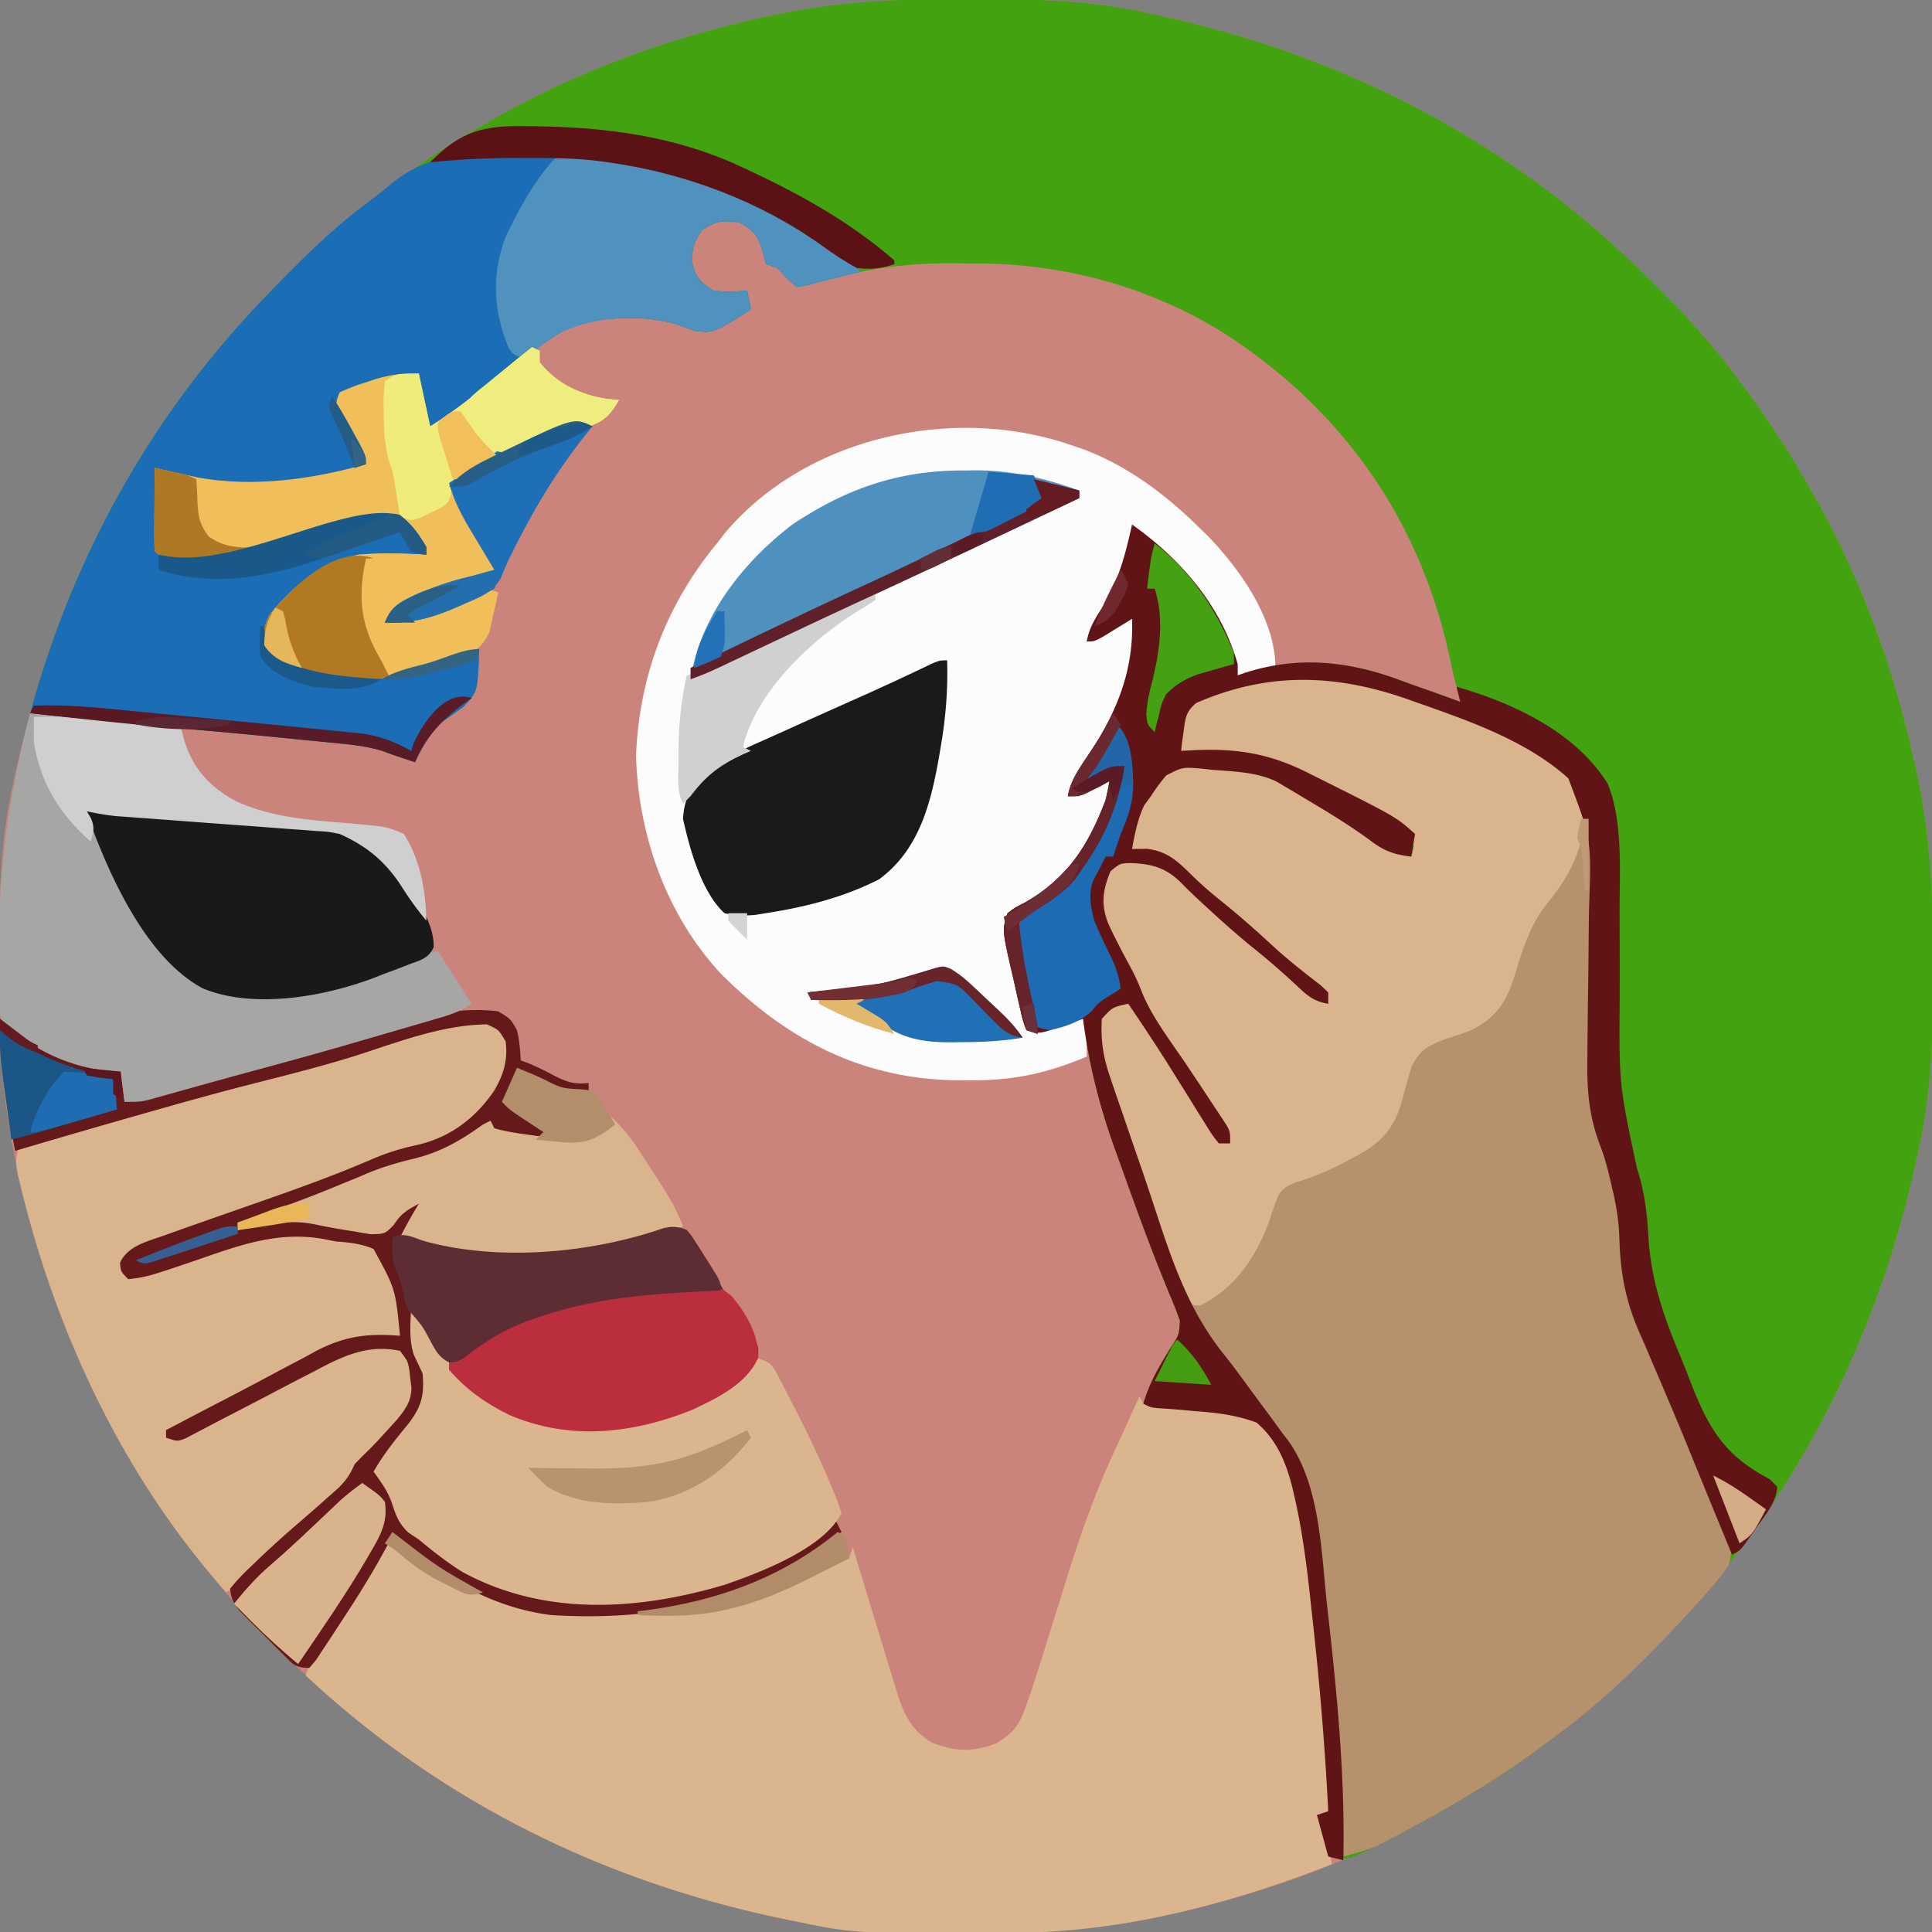 <svg width="512" height="512"><rect width="100%" height="100%" fill="#808080" stroke="none"/><path fill="#cb847c" d="m255.625-.312 3.085.006c14.609.05 28.94.3 43.29 3.306l2.954.602C353.336 13.722 397.324 35.64 433 70l1.998 1.916C444.486 81.06 453.226 90.357 461 101l2.574 3.453c6.038 8.19 11.42 16.692 16.426 25.547l1.219 2.143c13.025 23.135 21.774 48.307 27.094 74.295l.446 2.178c2.974 15.646 3.614 31.12 3.553 47.009l-.006 3.085c-.05 14.609-.3 28.94-3.306 43.29l-.602 2.954C498.278 353.336 476.36 397.324 442 433l-1.916 1.998C430.94 444.486 421.643 453.226 411 461l-3.453 2.574c-8.19 6.038-16.692 11.42-25.547 16.426l-2.143 1.219c-23.135 13.025-48.307 21.774-74.295 27.094l-2.178.446c-15.646 2.974-31.12 3.614-47.009 3.553l-3.085-.006c-14.609-.05-28.94-.3-43.29-3.306l-2.954-.602C158.664 498.278 114.676 476.36 79 442l-1.998-1.916C67.514 430.94 58.774 421.643 51 411l-2.574-3.453C42.388 399.357 37.006 390.855 32 382l-1.219-2.143C17.756 356.722 9.007 331.55 3.688 305.562l-.447-2.178c-2.974-15.646-3.614-31.12-3.553-47.009l.006-3.085c.05-14.609.3-28.94 3.306-43.29l.602-2.954C13.722 158.664 35.64 114.676 70 79l1.916-1.998C81.06 67.514 90.357 58.774 101 51l3.453-2.574C112.643 42.388 121.145 37.006 130 32l2.143-1.219c23.135-13.025 48.307-21.774 74.295-27.093l2.178-.447c15.646-2.974 31.12-3.614 47.009-3.553"/><path fill="#42a20f" d="m255.625-.312 3.085.006c14.609.05 28.94.3 43.29 3.306l2.954.602C353.336 13.722 397.324 35.64 433 70l1.998 1.916C444.486 81.06 453.226 90.357 461 101l2.574 3.453c6.038 8.19 11.42 16.692 16.426 25.547l1.219 2.143c13.025 23.135 21.774 48.307 27.094 74.295l.446 2.178c2.974 15.646 3.614 31.12 3.553 47.009l-.006 3.085c-.05 14.609-.3 28.94-3.306 43.29l-.602 2.954C498.278 353.336 476.36 397.324 442 433l-1.916 1.998C430.94 444.486 421.643 453.226 411 461l-3.453 2.574C393.587 473.865 378.517 482.292 363 490l-1.977.99c-3.755 1.763-4.822 2.06-9.023 1.01l-3-11 3-1c-.847-16.7-2.216-33.313-4.056-49.93q-.315-2.846-.619-5.69c-1.006-9.354-2.17-18.599-4.286-27.775l-.464-2.035c-1.68-6.813-4.138-12.924-9.575-17.57-5.293-1.973-10.396-2.597-16-3l-3.633-.34c-2.034-.179-4.07-.332-6.11-.45C305 373 305 373 303 372c1.618-5.599 4.275-10.076 7.342-14.965 2.126-3.28 2.126-3.28 2.342-7.028-.86-2.525-1.877-4.977-2.906-7.437-4.393-10.554-8.31-21.289-12.147-32.055a883 883 0 0 0-1.877-5.2c-4.25-11.682-7.15-22.981-8.754-35.315l-2.702.959c-8.923 3.166-8.923 3.166-12.298 2.041-.907-2.42-.907-2.42-1.64-5.61l-.805-3.476-.805-3.664-.852-3.617c-2.297-10.169-2.297-10.169-.898-14.633 1.969-1.484 1.969-1.484 4.5-2.75C282.97 232.754 288.44 224 293 212c.385-1.655.743-3.32 1-5l-1.645.875-2.168 1.125-2.144 1.125C286 211 286 211 283 211c.61-4.141 2.957-7.18 5.25-10.562 7.587-11.536 12.268-22.445 11.75-36.438l-2.117 1.313-2.758 1.687-2.742 1.688C290 170 290 170 288 170c.647-3.683 2.298-6.194 4.313-9.312 4.155-6.918 5.972-13.89 7.687-21.688 12.867 9.124 23.64 21.482 28 37v3l1.773-.656c14.082-4.567 27.639-3.183 41.284 1.928a287 287 0 0 0 6.052 2.173A698 698 0 0 1 387 186l-.89-3.5a252 252 0 0 1-1.97-8.437c-7.823-36.133-28.017-64.99-58.882-85.204-19.993-12.74-43.142-19.047-66.723-19.044a758 758 0 0 1-6.398-.04c-10.5-.043-20.401 1.093-30.574 3.787q-2.78.731-5.563 1.438l-2.684.738L211 76c-2.625-2.375-2.625-2.375-5-5l-3-1-.875-3.312C200.82 62.41 199.876 61.153 196 59c-4.397-.707-6.237-.52-9.937 2-2.293 3.335-2.828 5.1-2.536 9.063.879 3.6 2.422 4.945 5.473 6.937 3.05.393 5.945.3 9 0l1 5c-9.825 6.224-9.825 6.224-14.613 5.73a268 268 0 0 1-5.207-1.835c-9.193-2.587-20.861-2.158-29.618 1.66-8.43 4.754-15.749 11.303-23.022 17.639C117.52 113 117.52 113 114 113a647 647 0 0 1-1.5-4.75l-.844-2.672C111 103 111 103 111 99q-3.846.93-7.687 1.875l-2.186.527c-3.847.949-7.484 2.003-11.127 3.598.593 4.124 1.988 7.092 4.063 10.688C97 120.795 97 120.795 97 123q-3.093.973-6.187 1.938l-3.481 1.09C72.386 130.39 55.497 129.271 41 124l1 22c20.738 5.925 38.997.251 57.992-8.2 1.985-.79 3.926-1.333 6.008-1.8a791 791 0 0 1 3.5 4.375l1.969 2.46C113 145 113 145 113 147l-3.516.043c-14.147.352-23.897 2.852-34.523 12.773-2.907 3.237-3.879 5.278-4.273 9.621 1.586 4.307 2.526 4.564 6.562 6.438 14.676 5.99 28.198 2.416 42.75-1.875q2.034-.585 4.07-1.164L127 172c-.378 11.27-.378 11.27-4.184 15.328a181 181 0 0 1-5.328 3.75c-3.787 2.925-5.59 6.607-7.488 10.922-6-2-6-2-8.692-3.008-3.852-1.155-7.632-1.615-11.617-1.992l-2.408-.244c-2.573-.259-5.147-.508-7.72-.756l-5.351-.533a1834 1834 0 0 0-29.993-2.744C32.124 191.707 20.063 190.333 8 189c11.304-41.54 32.107-78.963 62-110l1.916-1.998C81.06 67.514 90.357 58.774 101 51l3.453-2.574C112.643 42.388 121.145 37.006 130 32l2.143-1.219c23.135-13.025 48.307-21.774 74.295-27.093l2.178-.447c15.646-2.974 31.12-3.614 47.009-3.553"/><path fill="#b5916c" d="M408.438 199.688c5.864 4.058 10.864 7.568 12.266 15.016 1.25 9.697 1.363 19.255 1.183 29.019q-.05 4.254-.092 8.51c-.048 4.407-.104 8.815-.193 13.222-.328 16.84.007 31.686 6.398 47.545 1.519 5.594 2.01 10.923 2.1 16.709.245 9.303 2.362 16.672 6.161 25.108a363 363 0 0 1 2.794 6.402q1.946 4.548 3.92 9.082c3.111 7.186 6.083 14.428 9.018 21.687a937 937 0 0 0 2.826 6.853q.856 2.104 1.708 4.21c.4.948.4.948.81 1.914 1.488 3.738 1.995 6.2.663 10.035a67 67 0 0 1-4.75 6l-1.561 1.784C439.291 436.704 426.153 450.093 411 461a2262 2262 0 0 0-3.437 2.559c-11.27 8.32-23.219 15.283-35.563 21.878l-2.391 1.29-2.296 1.207-2.012 1.064c-3.022 1.316-6.122 2.145-9.301 3.002l-.196-3.448c-1.252-21.675-2.775-43.29-5.241-64.865l-.295-2.667c-2.174-19.497-5.653-34.223-17.893-50.02q-1.945-2.52-3.877-5.046a501 501 0 0 0-2.989-3.86c-10.605-13.72-16.169-28.111-21.572-44.469q-1.23-3.608-2.466-7.215c-2.993-8.771-5.912-17.563-8.691-26.405l-.994-3.158c-1.103-3.994-1.447-6.736-.786-10.847 2.25-3.062 2.25-3.062 5-5 1.96.085 1.96.085 4 1 1.704 2.034 1.704 2.034 3.39 4.707l1.891 2.952 1.969 3.154 4.02 6.312 1.943 3.074c2.761 4.328 5.656 8.56 8.564 12.79C323 301 323 301 323 303h3c-2.553-5.31-5.298-10.208-8.625-15.062l-1.297-1.924c-1.814-2.69-3.638-5.37-5.467-8.049a2057 2057 0 0 1-4.048-5.965l-1.251-1.813c-2.64-3.905-4.516-7.808-6.312-12.187a235 235 0 0 0-1.824-3.648c-7.014-13.898-7.014-13.898-5.176-20.352 1.267-3.21 2.028-3.785 5-6 4.082-.988 7.1-.507 11 1 4.265 2.954 7.81 6.776 11.433 10.46 2.245 2.206 4.665 4.149 7.13 6.102 5.118 4.107 9.917 8.48 14.71 12.958 4.861 4.56 4.861 4.56 10.727 7.48-1.244-3.733-2.727-4.599-5.812-7A204 204 0 0 1 334 248.5c-4.671-4.347-9.487-8.444-14.477-12.426-2.327-1.913-4.475-3.928-6.648-6.012-3.898-3.493-7.746-4.48-12.875-5.062.132-8.16 2.848-12.768 8-19l1.333-1.626c2.188-1.804 3.324-1.679 6.124-1.519l2.623.14 2.733.192 2.697.135c9.24.555 15.694 3.711 23.615 8.303l2.822 1.62c6.11 3.539 12.015 7.243 17.776 11.33 2.153 1.347 3.793 1.995 6.277 2.425.84-2.74.84-2.74 0-6-1.918-1.542-1.918-1.542-4.387-2.86l-2.757-1.57L364 215l-2.614-1.449a560 560 0 0 0-7.824-4.176l-2.619-1.406c-9.545-5.025-18.26-8.53-29.13-8.719l-2.596-.09c-2.072-.07-4.144-.117-6.217-.16-.156-9.548-.156-9.548 3-13 2.744-1.345 5.082-2.175 8-3l3.555-1.07c27.457-7.892 57.107 3.25 80.883 17.757"/><path fill="#dab58e" d="m302 370 1 2c2.736.36 2.736.36 6.063.438 1.954.133 3.908.267 5.86.411q2.08.15 4.161.275c6.333.442 11.823 1.06 16.787 5.368 10.695 14.084 11.038 32.946 12.757 49.888.388 3.778.804 7.552 1.224 11.327 1.463 13.474 2.644 26.736 2.148 40.293l-2 1 3 13c-26.845 10.477-55.138 18.06-84.133 18.203l-2.868.022c-39.516.227-39.516.227-55.999-3.225l-2.954-.602C159.534 498.459 116.53 477.156 81 444c1.66-5.028 4.594-9.051 7.563-13.375C94.01 422.584 99.102 414.386 104 406l1.398 1.066A833 833 0 0 0 112 412l2.371 1.781c14.938 10.899 30.208 13.758 48.338 13.665 2.524-.008 5.045.02 7.568.052 14.621.065 28.216-2.142 41.473-8.623l4.422-2.07 2.006-.966C220 415 220 415 222.953 413.945L225 413l1-3 .505 1.675a4165 4165 0 0 0 5.257 17.276 1777 1777 0 0 1 1.955 6.446c.933 3.093 1.88 6.182 2.83 9.271l.865 2.905c1.919 6.171 3.725 10.685 9.463 14.177 6.19 2.476 10.95 2.683 17.125.25 4.642-2.767 6.196-4.945 7.96-10.021l1.036-2.974a625 625 0 0 0 4.395-13.728l1.902-6.072q1.466-4.683 2.915-9.37c3.928-12.712 8.223-24.965 13.924-36.997 1.325-2.805 2.594-5.635 3.868-8.463q.999-2.188 2-4.375"/><path fill="#fdfcfc" d="m284 118 3.215 1.098c11.89 4.514 21.78 12.045 30.785 20.902l2.34 2.3c8.593 8.976 17.66 21.928 17.66 34.7l-10 2-.848-2.457C321.737 161.585 313.334 150.016 301 140l-.848 3.113c-2.293 8.05-4.822 14.827-9.699 21.75-1.613 2.164-1.613 2.164-2.453 5.137l2.59-1.531 3.348-1.969 3.34-1.969C300 163 300 163 301 163c.832 16.369-5.542 30.989-15.871 43.484-1.344 1.64-1.344 1.64-2.129 4.516l12-5c-2.123 12.736-8.802 23.995-19 32-2.912 1.894-5.843 3.551-9 5 .687 6.637 2.042 13.008 3.563 19.5l.708 3.07A2679 2679 0 0 0 273 273l2.266-.621 2.984-.817 2.953-.808A372 372 0 0 1 288 269v11c-10.65 4.5-19.6 6.374-31.187 6.313l-3.36-.018c-24.998-.37-44.805-10.68-62.348-28.186-14.476-15.554-21.96-36.712-22.542-57.796.81-21.06 8.002-40.056 21.437-56.313l1.902-2.488C213.568 115.57 252.854 107.192 284 118"/><path fill="#dab48d" d="M408.438 199.688A120 120 0 0 1 413 203c.643.49 1.286.98 1.95 1.484 2.88 2.498 4.04 4.483 5.113 8.141.505 9.77-3.358 18.733-9.502 26.1-5.05 6.16-7.055 12.774-9.307 20.318-2.24 6.815-4.842 10.573-11.254 13.957a120 120 0 0 1-7.187 2.438c-4.458 1.794-6.34 2.67-8.614 6.96-.877 2.604-1.564 5.25-2.246 7.91-1.838 7.12-4.487 11.34-10.836 15.13-5.646 3.143-11.224 6.017-17.441 7.816-2.331.85-3.404 1.348-4.814 3.41-.905 2.106-1.619 4.21-2.3 6.399C333.09 332.73 327.53 341.346 318 346c-2.035-.114-2.035-.114-4-1-1.175-2.083-1.175-2.083-2.135-4.864l-1.112-3.149-1.16-3.44-1.231-3.534q-1.621-4.673-3.211-9.356c-1.068-3.127-2.156-6.247-3.24-9.368C289.925 276.68 289.925 276.68 291 270c2.25-3.062 2.25-3.062 5-5 1.96.085 1.96.085 4 1 1.704 2.034 1.704 2.034 3.39 4.707l1.891 2.952 1.969 3.154 4.02 6.312 1.943 3.074c2.761 4.328 5.656 8.56 8.564 12.79C323 301 323 301 323 303h3c-2.553-5.31-5.298-10.208-8.625-15.062l-1.297-1.924c-1.814-2.69-3.638-5.37-5.467-8.049a2057 2057 0 0 1-4.048-5.965l-1.251-1.813c-2.64-3.905-4.516-7.808-6.312-12.187a235 235 0 0 0-1.824-3.648c-7.014-13.898-7.014-13.898-5.176-20.352 1.267-3.21 2.028-3.785 5-6 4.082-.988 7.1-.507 11 1 4.265 2.954 7.81 6.776 11.433 10.46 2.245 2.206 4.665 4.149 7.13 6.102 5.118 4.107 9.917 8.48 14.71 12.958 4.861 4.56 4.861 4.56 10.727 7.48-1.244-3.733-2.727-4.599-5.812-7A204 204 0 0 1 334 248.5c-4.671-4.347-9.487-8.444-14.477-12.426-2.327-1.913-4.475-3.928-6.648-6.012-3.898-3.493-7.746-4.48-12.875-5.062.132-8.16 2.848-12.768 8-19l1.333-1.626c2.188-1.804 3.324-1.679 6.124-1.519l2.623.14 2.733.192 2.697.135c9.24.555 15.694 3.711 23.615 8.303l2.822 1.62c6.11 3.539 12.015 7.243 17.776 11.33 2.153 1.347 3.793 1.995 6.277 2.425.84-2.74.84-2.74 0-6-1.918-1.542-1.918-1.542-4.387-2.86l-2.757-1.57L364 215l-2.614-1.449a560 560 0 0 0-7.824-4.176l-2.619-1.406c-9.545-5.025-18.26-8.53-29.13-8.719l-2.596-.09c-2.072-.07-4.144-.117-6.217-.16-.156-9.548-.156-9.548 3-13 2.744-1.345 5.082-2.175 8-3l3.555-1.07c27.457-7.892 57.107 3.25 80.883 17.757"/><path fill="#1b6db6" d="M128.86 40.892C162.85 39.822 196.433 47.105 224 68c1.36 1.306 2.704 2.63 4 4q-2.843.72-5.687 1.438l-3.2.808L216 75l-2.73.746L211 76c-2.625-2.375-2.625-2.375-5-5l-3-1-.875-3.312C200.82 62.41 199.876 61.153 196 59c-4.397-.707-6.237-.52-9.937 2-2.293 3.335-2.828 5.1-2.536 9.063.879 3.6 2.422 4.945 5.473 6.937 3.05.393 5.945.3 9 0l1 5c-9.825 6.224-9.825 6.224-14.613 5.73a268 268 0 0 1-5.207-1.835c-9.193-2.587-20.861-2.158-29.617 1.66-8.43 4.754-15.75 11.303-23.023 17.639C117.52 113 117.52 113 114 113a647 647 0 0 1-1.5-4.75l-.844-2.672C111 103 111 103 111 99q-3.846.93-7.687 1.875l-2.186.527c-3.847.949-7.484 2.003-11.127 3.598.593 4.124 1.988 7.092 4.063 10.688C97 120.795 97 120.795 97 123q-3.093.973-6.187 1.938l-3.481 1.09C72.386 130.39 55.497 129.271 41 124l1 22c20.738 5.925 38.997.251 57.992-8.2 1.985-.79 3.926-1.333 6.008-1.8a791 791 0 0 1 3.5 4.375l1.969 2.46C113 145 113 145 113 147l-3.516.043c-14.147.352-23.897 2.852-34.523 12.773-2.907 3.237-3.879 5.278-4.273 9.622 1.586 4.306 2.526 4.563 6.562 6.437 14.676 5.99 28.198 2.416 42.75-1.875q2.034-.585 4.07-1.164L127 172c-.378 11.27-.378 11.27-4.184 15.328a181 181 0 0 1-5.328 3.75c-3.787 2.925-5.59 6.607-7.488 10.922-6-2-6-2-8.692-3.008-3.852-1.155-7.632-1.615-11.617-1.992l-2.408-.244c-2.573-.259-5.147-.508-7.72-.756l-5.351-.533a1834 1834 0 0 0-29.993-2.744C32.124 191.707 20.063 190.333 8 189c11.304-41.54 32.107-78.963 62-110l1.916-1.998c8.174-8.481 16.412-16.604 25.889-23.627a126 126 0 0 0 6.015-4.75c7.965-6.502 15.08-7.357 25.04-7.733"/><path fill="#dab48d" d="M131 271c2.688 1.938 2.688 1.938 4 5 .67 6.294-1.618 10.945-5.266 15.93-6.099 7.28-13.11 11.33-22.332 13.414-5.995 1.465-11.482 3.562-17.152 5.969-13.482 5.576-27.233 10.312-41.03 15.04l-2.582.889q-2.417.833-4.838 1.652c-3.246 1.118-5.928 2.191-8.8 4.106l1 5c4.077-.705 7.841-1.901 11.75-3.25a2074 2074 0 0 1 6.11-2.039q2.146-.712 4.287-1.434C65.6 328.13 73.923 326.06 84 327l3.55.324c9.85 1.194 9.85 1.194 13.45 5.676 4.225 6.96 5.633 12.952 5 21l-2.45.04c-8.389.355-14.409 2.132-21.777 6.054l-3.016 1.535c-3.139 1.603-6.26 3.236-9.382 4.871q-4.742 2.441-9.489 4.87a1208 1208 0 0 0-5.866 3.036l-2.663 1.385-2.337 1.222C47 378 47 378 44 379l1 2c5.664-1.63 10.632-4.282 15.824-7.008q2.902-1.495 5.807-2.988c3.029-1.56 6.054-3.128 9.07-4.714a881 881 0 0 1 8.81-4.548l2.688-1.44C93.204 357.276 99.26 355.389 106 357c3.058 3.295 3.904 6.168 4.25 10.574-.805 7.813-8.972 15.1-14.25 20.426l-2 1-1.258 2.215c-2.09 3.343-4.698 5.753-7.617 8.348l-3.492 3.16-1.812 1.63a529 529 0 0 0-5.391 4.956l-1.743 1.62-3.284 3.061A144 144 0 0 1 60 422c-27.118-30.18-45.182-68.776-54.625-108l-.5-2.065c-.703-3.178-.927-4.78.125-7.935 2.825-1.18 2.825-1.18 6.613-2.305l2.052-.619c2.212-.663 4.43-1.307 6.648-1.951q2.282-.675 4.564-1.354a575 575 0 0 1 28.799-7.705c4.899-1.183 9.716-2.6 14.54-4.052 6.425-1.928 12.883-3.723 19.347-5.514 8.498-2.359 16.937-4.836 25.328-7.555 5.97-1.815 11.878-2.837 18.109-1.945"/><path fill="#65191b" d="M132 268c3.313 2 3.313 2 5 5 .648 2.737.856 5.166 1 8l2 .75c2.442 1.017 4.673 2.132 7 3.375 3.143 1.607 5.408 2.324 9 1.875v2c-3.587 1.255-4.953 1.019-8.55-.434a192 192 0 0 1-3.762-2.003l-1.956-1.026A413 413 0 0 1 137 283l-.375 2.25c-.58 2.551-1.362 4.477-2.625 6.75l2.152 1.46 2.786 1.915 2.777 1.898C144 299 144 299 145 301c-1.728.082-3.458.14-5.187.188l-2.918.105c-3.333-.337-5.173-1.397-7.895-3.293l-1.766 1.39c-6.458 4.834-12.545 7.361-20.234 9.61-7.113 2.25-14.085 4.862-21.062 7.5l-3.143 1.184-3.08 1.16-2.962 1.113a482 482 0 0 0-5.174 1.992C68.569 323.121 66.26 324 63 324v2l1.906-.656 2.594-.844 2.531-.844c7.06-1.56 13.829-.365 20.844.844l5.055.844 2.226.38c1.863.325 1.863.325 3.844.276 1.599-1.746 3.014-3.599 4.465-5.469C108 319 108 319 111 319c-.576 3.885-2.538 6.03-5 9 22.286 5.58 47.962 5.03 69.758-2.5 2.56-.57 3.839-.539 6.242.5 1.337 1.56 1.337 1.56 2.516 3.578l1.342 2.251 1.392 2.421 2.906 4.934 1.446 2.472a170 170 0 0 0 3.93 6.254l1.143 1.759a807 807 0 0 0 3.06 4.632C201 357 201 357 200.91 359.64c-2.715 7.038-11.06 10.977-17.52 14.004-15.858 6.34-32.299 8.148-48.39 1.355-12.118-5.587-19.29-15.22-25-27-.383 6.254.424 10.204 3 16 .797 5.481-.429 8.526-3.426 12.95-2.213 2.882-4.618 5.557-7.12 8.19-1.588 2.031-2.252 3.291-2.454 5.86 1.22 1.484 2.451 2.962 3.758 4.371C105 397 105 397 105.688 400.375c2.063 5.7 6.442 8.253 11.312 11.625l2.426 1.7c6.437 4.182 13.167 6.412 20.574 8.3l2.07.542c5.546 1.36 10.79 1.81 16.493 1.77l2.631-.014c21.328-.381 44.41-6.994 59.806-22.298l2 4c-22.282 18.298-48.585 23.799-77 22-13.742-1.7-26.6-8.394-37.012-17.3-2.082-1.849-2.082-1.849-4.988-3.7l-1.025 1.96c-4.003 7.513-8.453 14.64-13.162 21.728l-2.155 3.318-2.076 3.13-1.868 2.835L82 442c-3.823 0-4.32-.935-6.977-3.578l-2.28-2.27-2.368-2.402-2.39-2.355-2.274-2.286-2.085-2.094C61.928 424.91 61.18 423.695 61 421a55 55 0 0 1 5.438-5.812l1.683-1.621a267 267 0 0 1 10.797-9.782 536 536 0 0 0 7.957-6.973l2.805-2.48c2.113-2.124 3.131-3.645 4.32-6.332a142 142 0 0 1 3.434-3.445c1.99-1.977 3.873-4.036 5.754-6.118l2.042-2.253c2.265-2.795 3.74-4.78 3.817-8.438l-.297-2.308-.266-2.317c-.417-2.405-.417-2.405-2.484-5.121-8.425-1.835-15.21 1.388-22.469 5.285l-3.16 1.622a1103 1103 0 0 0-9.871 5.156 2111 2111 0 0 1-9.957 5.166 627 627 0 0 0-6.167 3.225l-2.804 1.456-2.463 1.3C47 382 47 382 44 381v-2a2435 2435 0 0 1 16.203-8.465 926 926 0 0 0 13.656-7.226q3.382-1.782 6.766-3.559l3.152-1.735C91.37 354.08 97.497 353.286 106 354c-1.18-12.357-1.18-12.357-7-23-3.317-1.43-6.426-1.738-10-2l-2.473-.496c-12.573-2.507-23.102 1.528-34.868 5.596-12.615 4.27-12.615 4.27-17.659 4.9-2-2-2-2-2.187-4.375 2.144-4.74 7.956-5.78 12.617-7.545a577 577 0 0 1 7.695-2.725l5.832-2.052q4.514-1.581 9.029-3.159c10.636-3.721 21.224-7.455 31.569-11.934 3.935-1.686 7.759-2.884 11.945-3.772 8.74-1.976 15.474-7.06 20.5-14.438 2.426-4.21 3.652-8.113 3-13-1.805-3.101-1.805-3.101-4.953-4.531-11.822.16-23.018 4.503-34.152 8.105-9.375 2.98-18.91 5.34-28.438 7.77-8.19 2.09-16.328 4.345-24.457 6.656l-2.521.714A3160 3160 0 0 0 4 305c-2.14-11.728-4.19-23.039-4-35l1.469 1.172C11.063 278.626 20.306 281.332 32 284l1 8c10.185-2.475 20.32-5.017 30.354-8.056 5.987-1.795 12.026-3.342 18.084-4.882a316 316 0 0 0 25.75-7.765c8.4-2.883 15.888-4.332 24.812-3.297"/><path fill="#611415" d="M300 139c12.867 9.124 23.64 21.482 28 37v3l1.773-.656c14.082-4.567 27.639-3.183 41.284 1.928a287 287 0 0 0 6.052 2.173A698 698 0 0 1 387 186l-1-4c14.962 4.275 31.646 12.045 40.06 25.722 3.9 9.445 3.212 22.072 3.153 32.076-.01 2.166-.004 4.332.006 6.5.027 6.147.04 12.294.011 18.441-.158 22.628-.158 22.628 4.538 44.67 2.016 6.246 2.747 11.998 3.087 18.54.694 11.178 3.958 20.739 8.272 31.015 1.196 2.875 2.314 5.772 3.43 8.679C453.303 379.488 457.594 386 469 392l2 2c-.238 4.162-3.11 7.398-5.437 10.688l-1.237 1.798c-3.063 4.382-3.063 4.382-5.326 5.514l-4.013-9.767q-2.686-6.532-5.352-13.071c-4.729-11.587-4.729-11.587-9.618-23.107a1275 1275 0 0 1-3.607-8.453 283 283 0 0 0-1.69-3.867c-3.93-8.816-5.324-16.375-5.581-25.88-.165-4.564-.855-8.75-1.952-13.168l-.462-2.064c-.735-3.14-1.544-6.156-2.709-9.167-3.144-8.236-3.516-15.534-3.336-24.284q.019-2.103.031-4.206c.027-3.663.075-7.326.13-10.989.088-5.845.147-11.69.193-17.534.02-2.01.055-4.019.09-6.028.639-17.965.639-17.965-5.507-34.153C404.492 196.209 388.955 190.918 375 186l-2.503-.885c-19.01-6.579-36.755-6.993-55.5 1.197-2.687 2.272-2.864 3.932-3.31 7.375l-.425 3.012L313 199l3.629-.21c11.456-.47 20.037.937 30.371 6.21l2.804 1.397C369.959 216.478 369.959 216.478 375 221l-1 6c-4.451-.5-7.113-1.426-10.668-4.133-5.361-3.93-10.924-7.363-16.644-10.742l-2.917-1.758-2.822-1.672-2.52-1.5c-5.352-2.635-11.499-2.725-17.366-3.195l-2.67-.309c-4.989-.412-4.989-.412-9.297 1.788A47.5 47.5 0 0 0 305 211l-1.75 2.375c-1.776 3.73-2.5 7.579-3.25 11.625l3.875-.062c5.716.634 8.533 3.627 12.527 7.535 2.57 2.5 5.235 4.73 8.036 6.964 4.76 3.85 9.275 7.91 13.769 12.067 3.784 3.382 7.753 6.488 11.773 9.586L352 263v3c-3.884-.566-5.758-2.338-8.562-5-3.514-3.261-7.073-6.376-10.813-9.375-4.091-3.309-8.012-6.745-11.875-10.312l-1.548-1.416c-2.095-1.92-4.155-3.848-6.128-5.893-4.087-4.068-7.839-5.091-13.605-5.29-2.672.112-2.672.112-5.156 2.161-2.107 5.015-2.622 8.88-.575 13.955 1.941 4.217 4.13 8.298 6.331 12.384 1.078 2.068 1.958 4.178 2.806 6.349 2.7 6.236 6.873 11.724 10.687 17.318a872 872 0 0 1 7.563 11.369l1.47 2.203c.446.68.892 1.361 1.35 2.063l1.204 1.82C326 300 326 300 326 303h-3c-1.682-2.104-1.682-2.104-3.512-5.047l-2.049-3.254-2.127-3.449a7334 7334 0 0 0-4.136-6.61l-2.064-3.306C305.834 276.16 302.427 271.076 299 266c-4.188.92-4.188.92-7 4-.338 5.658.356 10.207 2.238 15.566l.716 2.133a829 829 0 0 0 2.358 6.863q.825 2.404 1.647 4.808 1.686 4.917 3.39 9.828c1.31 3.79 2.577 7.59 3.823 11.402 4.546 13.886 8.986 26.964 18.285 38.464 2.443 3.065 4.74 6.236 7.055 9.398a616 616 0 0 0 3.63 4.896A506 506 0 0 1 340 380l1.384 1.777c8.435 11.762 8.736 29.139 10.241 43.036l.641 5.732c2.3 20.799 4.193 41.508 3.734 62.455l-4-1-3-11 3-1c-.847-16.7-2.216-33.313-4.056-49.93q-.315-2.846-.619-5.69c-1.006-9.354-2.17-18.599-4.286-27.775l-.464-2.035c-1.68-6.813-4.138-12.924-9.575-17.57-5.293-1.973-10.396-2.597-16-3l-3.633-.34c-2.034-.179-4.07-.332-6.11-.45C305 373 305 373 303 372c1.618-5.599 4.275-10.076 7.342-14.965 2.126-3.28 2.126-3.28 2.342-7.028-.86-2.525-1.877-4.977-2.906-7.437-4.393-10.554-8.31-21.289-12.147-32.055a883 883 0 0 0-1.877-5.2c-4.25-11.682-7.15-22.981-8.754-35.315l-2.702.959c-8.923 3.166-8.923 3.166-12.298 2.041-.907-2.42-.907-2.42-1.64-5.61l-.805-3.476-.805-3.664-.852-3.617c-2.297-10.169-2.297-10.169-.898-14.633 1.969-1.484 1.969-1.484 4.5-2.75C282.97 232.754 288.44 224 293 212c.385-1.655.743-3.32 1-5l-1.645.875-2.168 1.125-2.144 1.125C286 211 286 211 283 211c.61-4.141 2.957-7.18 5.25-10.562 7.587-11.536 12.268-22.445 11.75-36.438l-2.117 1.313-2.758 1.687-2.742 1.688C290 170 290 170 288 170c.647-3.683 2.298-6.194 4.313-9.312 4.155-6.918 5.972-13.89 7.687-21.688"/><path fill="#a6a6a5" d="M8 189c13.56.391 26.65 1.574 40 4l.82 3.215c2.393 7.676 6.865 12.46 13.93 16.222 9.65 4.315 19.667 4.908 30.082 5.779 9.662.858 9.662.858 14.168 2.784 4.354 6.716 5.804 15.09 6 23-2.53-3.018-4.717-6.112-6.812-9.437-4.26-6.45-9.14-10.402-16.188-13.563-3.063-.602-3.063-.602-6.293-.784l-3.711-.293-3.969-.275q-2.055-.156-4.108-.316c-3.593-.277-7.186-.539-10.78-.798-5.756-.417-11.51-.857-17.263-1.295q-3.005-.224-6.01-.44l-3.702-.274-3.25-.235c-2.695-.268-5.27-.706-7.914-1.29q2.537 5.262 5.115 10.504a933 933 0 0 1 2.56 5.287C35.43 240.437 40.893 249.769 49 257l2.375 2.188c9.827 6.785 24.885 4.371 36.098 2.376 7.907-1.62 15.3-4.675 22.69-7.856C112 253 112 253 116 252l9 14c-3 2-5.27 2.803-8.707 3.805l-3.445 1.012-3.66 1.058-3.741 1.093Q100.225 274.491 95 276l-4.125 1.203c-8.647 2.5-17.336 4.849-26.023 7.203a1648 1648 0 0 0-12.016 3.313l-3.025.84q-2.88.8-5.754 1.612l-2.627.727-2.305.646C37 292 37 292 33 292l-1-8-3.812-.25c-9.489-1.087-17.7-4.9-25.188-10.75l-1.592-1.118c-2.175-2.907-1.835-5.97-1.806-9.46l-.013-2.288a610 610 0 0 1 .036-7.384l.013-2.54C-.234 229.092 2.666 209.427 8 189"/><path fill="#dab58d" d="M109 346c2.17 2.782 3.96 5.614 5.688 8.688 7.163 11.852 16.02 18.536 29.187 22.75 16.311 3.088 34.2-.556 48.125-9.438a105 105 0 0 0 9-8c3.72 1.24 3.905 2.137 5.672 5.531l1.505 2.875c.52 1.02 1.038 2.042 1.573 3.094l1.61 3.132c3.2 6.304 6.233 12.654 8.952 19.18l.896 2.133c.664 1.66 1.238 3.355 1.792 5.055-4.715 9.43-21.676 15.765-31 19-22.99 6.808-47.67 8.39-69.348-3.355-4.156-2.578-7.898-5.523-11.652-8.645-1.423-.96-1.423-.96-2.875-1.937-2.57-2.495-3.275-4.67-4.367-8.024-1.133-3.048-2.855-5.414-4.758-8.039 2.627-4.603 5.79-8.525 9.16-12.598 3.51-4.582 4.335-7.563 3.84-13.402a259 259 0 0 0-2.332-4.957c-1.369-4.186-.88-8.693-.668-13.043"/><path fill="#f0bf59" d="m141 92 2 1v3c4.545 5.718 10.91 8.705 18.063 9.75L164 106c-2.221 3.909-3.78 5.59-8.11 7.043-1.887.456-3.775.911-5.668 1.349-10.777 2.569-21.1 7.337-30.222 13.608 2.889 8.419 7.203 15.572 12 23-3.174 1.829-6.472 2.746-9.992 3.7-7.056 1.914-13.136 3.774-19.008 8.3l-1 2c8.752-1.324 17.424-3.905 25.195-8.219C129 156 129 156 132 157a216 216 0 0 1-1.5 6.75l-.844 3.797c-2.267 4.727-4.862 5.74-9.656 7.453-13.92 4.827-27.901 7.728-42 2l-2.137-.844c-1.925-.906-1.925-.906-4.863-3.156-1.436-4.082-1.461-6.015.375-9.937C77.532 155.23 85.211 149.293 95 147c5.999-.527 11.995-.3 18 0l-7-10c-6.285 1.975-12.32 4.54-18.393 7.078-9.379 3.829-17.606 5.255-27.732 5.172l-2.879.023C44.238 149.238 44.238 149.238 41 146a83 83 0 0 1-.098-4.91l.01-2.998.026-3.155.013-3.166q.018-3.885.049-7.771l1.793.402c.79.177 1.58.354 2.395.535l2.355.528L50 126l2.482.552c14.755 2.627 30.259.48 44.518-3.552l-1.785-3.14-2.278-4.11-1.181-2.066-1.104-2.012-1.031-1.84c-.802-2.366-.602-3.55.379-5.832a50.6 50.6 0 0 1 7.188-2.75l2.001-.668C103.46 99.225 106.38 99 111 99l3 14c6.84-4.29 12.89-9.152 18.984-14.414 2.63-2.255 5.296-4.44 8.016-6.586"/><path fill="#181918" d="M23 215a4128 4128 0 0 1 22.191 1.528c4.77.337 9.54.644 14.313.937 3.41.213 6.82.445 10.23.68q2.498.166 4.998.31c12.072.697 21.061 2.39 29.64 11.525 4.226 5.241 10.84 13.996 10.542 21.055-1.399 3.007-3.436 3.375-6.477 4.528-1.517.59-1.517.59-3.066 1.19L102 258l-1.906.76c-13.327 5.25-32.703 8.833-46.29 3.193-14.898-7.869-24.64-29.535-30.152-44.648z"/><path fill="#191a19" d="M251 175c.233 7.806-.37 15.183-1.687 22.875l-.54 3.177C246.566 213.33 243.45 225.294 233 233c-9.428 4.83-19.583 7.382-30 9-.918.148-1.836.296-2.781.45-2.97.26-5.315.26-8.219-.45-6.103-5.567-9.238-17.112-11-25 .351-5.35 1.912-8.132 5.527-11.95 5.462-4.529 12.048-7.166 18.473-10.05l3.332-1.507a2981 2981 0 0 1 16.933-7.592 782 782 0 0 0 21.278-9.827C249 175 249 175 251 175"/><path fill="#4f92be" d="M148 41c2.832.105 5.51.33 8.313.688l2.47.301C182.399 45.027 211.149 54.204 228 72q-2.843.72-5.687 1.438l-3.2.808L216 75l-2.73.746L211 76c-2.625-2.375-2.625-2.375-5-5l-3-1-.875-3.312C200.82 62.41 199.876 61.153 196 59c-4.397-.707-6.237-.52-9.937 2-2.293 3.335-2.828 5.1-2.536 9.063.879 3.6 2.422 4.945 5.473 6.937 3.05.393 5.945.3 9 0l1 5c-9.825 6.224-9.825 6.224-14.613 5.73a268 268 0 0 1-5.207-1.835C168.947 83.015 156.317 83.843 147 89c-2.217 1.554-4.307 3.143-6.344 4.926L139 95c-3-1-3-1-4.168-2.758-4.069-9.447-4.615-19.63-.894-29.305C137.486 55.443 142.103 46.898 148 41"/><path fill="#d9b48d" d="M162 296c2.812 2.673 5.05 5.34 7.164 8.59l1.711 2.627 1.75 2.72 1.773 2.71c2.62 4.046 4.918 7.817 6.602 12.353-23.234 8.492-51.375 10.887-75 3 1.524-3.1 3.198-6.052 5-9-3.065 1.617-4.8 2.683-6.676 5.652C102 327 102 327 98.285 327.086q-2.118-.316-4.222-.711l-2.131-.332a192 192 0 0 1-8.705-1.617c-6.953-1.33-13.44.016-20.227 1.574v-2l2.073-.731c15.441-5.369 15.441-5.369 30.552-11.582 4.61-2.07 9.157-3.468 14.063-4.625 7.133-1.757 12.39-4.813 18.312-9.062l2-1 1 2c3.588 1.048 7.304 1.48 11 2l3.375.488c6.953.797 10.994.834 16.625-3.488z"/><path fill="#bb2e3e" d="M174.221 341.729c15.06-1.835 15.06-1.835 19.582 1.667 3.876 4.502 7.308 10.32 7.103 16.377-2.825 6.94-11.087 10.86-17.515 13.872-15.825 6.326-32.34 8.189-48.391 1.355-6.274-3.098-11.42-6.697-16-12v-2c16.522-12.608 35.075-16.81 55.221-19.271"/><path fill="#4e91be" d="m255.313 124.688 3.185-.05c9.663-.005 18.435 2.088 27.502 5.362v2c-18.478 8.778-36.955 17.555-55.524 26.138a2912 2912 0 0 0-19.652 9.182l-2.366 1.116q-5.768 2.72-11.531 5.45l-4.18 1.973-1.938.92c-2.583 1.218-5.096 2.317-7.809 3.221 2.533-16.608 13.907-30.99 27-41 14.248-9.517 28.178-14.364 45.313-14.312"/><path fill="#f1bf5a" d="M120 131c2.154 3.231 4.08 6.565 6 9.938l1.078 1.88c1.726 3.024 3.383 6.06 4.922 9.182l-1.8.471a1088 1088 0 0 0-8.2 2.216l-2.832.74c-5.976 1.652-11.285 3.654-16.168 7.573l-1 2c8.752-1.324 17.424-3.905 25.195-8.219C129 156 129 156 132 157a216 216 0 0 1-1.5 6.75l-.844 3.797c-2.267 4.727-4.862 5.74-9.656 7.453-13.92 4.827-27.901 7.728-42 2l-2.137-.844c-1.925-.906-1.925-.906-4.863-3.156-1.436-4.082-1.461-6.015.375-9.937C77.532 155.23 85.211 149.293 95 147c5.999-.527 11.995-.3 18 0l-1.129-1.426-1.433-1.887-1.442-1.863L108 140c1.323-3.969 2.911-4.3 6.563-6.187l3.066-1.606z"/><path fill="#5e2d33" d="M182 326a78 78 0 0 1 4.75 6.938l1.246 1.958C191 339.702 191 339.702 191 342l-2.36.104c-15.677.745-30.702 1.73-45.64 6.896l-3.469 1.191c-6.175 2.363-11.205 5.433-16.375 9.551C121 361 121 361 118.91 361c-2.71-1.419-3.523-3.209-4.972-5.875-1.94-3.605-1.94-3.605-4.555-6.703-1.684-1.732-1.975-2.948-2.445-5.297-.53-2.44-1.072-4.437-2.063-6.75-1.065-2.892-1.017-5.318-.875-8.375 3.114-1.557 5.284-.078 8.563.938 19.683 5.4 44 3.193 63.195-3.439 2.546-.567 3.843-.502 6.242.501"/><path fill="#cfcfcf" d="M9 190c13.362-.38 25.865.504 39 3l.82 3.215c2.393 7.676 6.865 12.46 13.93 16.222 9.65 4.315 19.667 4.908 30.082 5.779 9.662.858 9.662.858 14.168 2.784 4.354 6.716 5.804 15.09 6 23-2.53-3.018-4.717-6.112-6.812-9.437-4.26-6.45-9.14-10.402-16.188-13.563-3.063-.602-3.063-.602-6.293-.784l-3.711-.293-3.969-.275q-2.055-.156-4.108-.316c-3.593-.277-7.186-.539-10.78-.798-5.756-.417-11.51-.857-17.263-1.295q-3.005-.224-6.01-.44l-3.702-.274-3.25-.235c-2.695-.268-5.27-.706-7.914-1.29l1.063 1.75c1.103 2.648.739 3.582-.063 6.25-8.217-7.3-13.042-15.14-15-26a287 287 0 0 1 0-7"/><path fill="#efec79" d="m141 92 2 1v3c4.545 5.718 10.91 8.705 18.063 9.75L164 106c-2.221 3.909-3.78 5.59-8.11 7.043-1.887.456-3.775.911-5.668 1.349-10.46 2.493-21.708 7.005-30.222 13.608l-.387 2.469C119 133 119 133 116.82 134.617l-2.695 1.258-2.68 1.305C109 138 109 138 106 137l-.367-2.379-.508-3.184-.492-3.128c-.575-3.348-.575-3.348-1.684-6.66-1.107-4.258-1.28-8.087-1.261-12.461l-.05-2.311c-.001-2.209-.001-2.209.362-5.877 3-2 3-2 9-2l3 14c6.84-4.29 12.89-9.152 18.984-14.414 2.63-2.255 5.296-4.44 8.016-6.586"/><path fill="#1d6cb3" d="M296 192c4.026 4.026 4.135 10.58 4.313 16.063-.098 4.831-1.395 8.559-3.313 12.937a492 492 0 0 0-2 6h-2l-.875 1.75a93 93 0 0 1-2.195 4.145c-1.645 3.724-.898 7.293.07 11.105 1.417 3.402 2.97 6.691 4.625 9.984 1.247 2.735 1.937 5.059 2.375 8.016l-2.75 1.75c-3.191 2.016-3.191 2.016-5.062 4.313-3.218 2.849-6.98 4.144-11.188 4.937a72 72 0 0 1-4-1 2205 2205 0 0 1-2.5-10.625l-.723-3.027c-2.53-10.92-2.53-10.92-1.777-14.348a46.4 46.4 0 0 1 6.625-4.875C288.669 230.42 293.978 217.971 298 203l-10 4c1.525-3.813 3.008-6.86 5.125-10.312l1.633-2.676z"/><path fill="#5c1114" d="m140 33.438 1.99.024c18.663.24 36.966 2.64 54.01 10.538l2.422 1.12C212.242 51.6 225.425 58.915 237 69v1c-3.472 1.193-6.35 1.474-10 1-3.22-1.758-6.084-3.69-9.056-5.823C201.32 53.251 181.21 45.765 161 43l-2.01-.286c-6.598-.85-13.157-.862-19.803-.839l-3.33-.012c-7.332.009-14.56.413-21.857 1.137 8.196-8.385 14.254-9.811 26-9.562"/><path fill="#d8b38b" d="M96 393c4.688 3.32 4.688 3.32 6 5 .786 5.196-1.04 8.711-3.625 13.063l-1.172 2.03C91.575 422.67 85.258 431.83 79 441c-4.329-3.63-8.467-7.35-12.437-11.375l-2.622-2.648L62 425c3.041-3.726 6.039-7.143 9.703-10.262 5.029-4.342 9.832-8.91 14.649-13.484l2.039-1.926 1.813-1.722C92.06 395.948 93.99 394.464 96 393"/><path fill="#1e6fb6" d="m157 113-2.238 2.762c-7.377 9.337-13.147 18.995-18.485 29.62l-1.22 2.427c-.88 1.823-1.658 3.694-2.409 5.574-2.256 3.582-5.183 4.803-8.96 6.367l-1.975.879c-6.763 2.965-12.306 4.626-19.713 4.371 1.843-4.564 4.41-5.654 8.715-7.695 6.594-2.619 13.447-4.44 20.285-6.305l-.886-1.465a1872 1872 0 0 1-3.989-6.66l-1.395-2.305c-2.442-4.105-4.44-7.93-5.73-12.57 29.2-19.4 29.2-19.4 38-15"/><path fill="#d1d0d1" d="M232 157v2c-1.582 1.086-3.22 2.092-4.875 3.063-11.877 7.42-25.647 20.238-29.812 34.25L197 198l2 1-1.977.848c-6.187 2.838-9.978 5.727-14.023 11.152l-2 2c-1.753-3.506-1.19-7.512-1.187-11.375l-.002-2.726c.053-6.822.671-13.232 2.189-19.899l2.627-.825c3.252-1.133 6.245-2.46 9.338-3.968l3.404-1.652 3.569-1.743 5.467-2.649 5.34-2.588c4.097-1.982 8.2-3.949 12.317-5.887l3.41-1.614C230 157 230 157 232 157"/><path fill="#b17921" d="M99 148h-2c-2.293 10.317-1.416 17.941 4 27a233 233 0 0 1 2 4c-5.706 2.853-14.427 1.434-20.375-.25A105 105 0 0 1 78 177l-2.137-.844c-1.925-.906-1.925-.906-4.863-3.156-1.436-4.082-1.461-6.015.375-9.937C77.065 155.823 88.958 144.207 99 148"/><path fill="#216fb5" d="M251.91 256.767c2.172 1.282 3.852 2.663 5.692 4.385l1.984 1.854 2.039 1.932 2.063 1.92c2.802 2.633 5.167 4.925 7.312 8.142-5.513.925-10.852 1.183-16.437 1.188l-2.448.037c-8.658.02-14.636-1.322-21.115-7.225a156 156 0 0 0-5-3l-1-1a92 92 0 0 0-5.062-.062l-2.786.027L215 265l-1-2 2.013-.212c16.277-1.504 16.277-1.504 31.815-6.214 2.172-.574 2.172-.574 4.083.193"/><path fill="#efed7e" d="m141 92 2 1v3c4.545 5.718 10.91 8.705 18.063 9.75L164 106c-2.288 4.027-3.871 5.61-8.32 7.148-2.62.662-5.236 1.295-7.868 1.903-4.163 1.036-7.881 2.51-11.761 4.312-2.48.77-3.654.593-6.051-.363-2.562-2.375-2.562-2.375-5-5l-1.875-1.562L122 111c.624-4.678 3.762-6.699 7.25-9.5l1.738-1.434c3.31-2.722 6.66-5.395 10.012-8.066"/><path fill="#44a111" d="M306 144c9.717 7.49 16.387 17.676 21 29v3l-2.668.734-3.52 1.016-3.48.984c-3.513 1.335-5.68 2.614-8.332 5.266-1.217 2.542-1.217 2.542-1.812 5.25l-.708 2.703L306 194c-2-2-2-2-2.219-4.75.221-3.28.847-6.085 1.719-9.25 1.864-7.65 3.036-16.393.5-24h-2c.938-8.036.938-8.036 2-12"/><path fill="#1b5686" d="m0 273 1.984 1.39c6.763 4.548 13.194 7.4 21.016 9.61l2.313.684c1.557.455 3.121.889 4.687 1.316l1 8q-5.874 1.72-11.75 3.438l-3.367.986-3.242.947-2.984.873C7.446 300.874 5.234 301.46 3 302a3997 3997 0 0 1-1.5-11.125l-.434-3.172C.411 282.773-.207 277.987 0 273"/><path fill="#b8946e" d="m198 379 1 2c-6.881 8.977-15.682 15.152-27 17-9.32.776-18.67.87-27-4a112 112 0 0 1-5-5c.79.01 1.581.02 2.396.032 3.639.042 7.277.067 10.917.093 1.243.017 2.486.034 3.767.05 10.118.054 19.286-.798 28.732-4.613 1.038-.41 2.076-.822 3.145-1.246 3.077-1.33 6.06-2.787 9.043-4.316"/><path fill="#ae7924" d="M41 124q2.188.465 4.375.938l2.46.527C50 126 50 126 52 127c.179 1.911.268 3.831.313 5.75.286 4.3.412 5.87 3 9.438 3.915 2.64 7.009 2.938 11.671 2.91l2.832-.01 2.934-.025 2.98-.014q3.636-.018 7.27-.049c-6.86 4.573-15.13 4.316-23.125 4.25l-2.879.023C44.238 149.238 44.238 149.238 41 146a83 83 0 0 1-.098-4.91l.01-2.998.026-3.155.013-3.166q.018-3.885.049-7.771"/><path fill="#b38e6b" d="M137 283c2.415.935 4.792 1.9 7.125 3.023 4.805 2.406 4.805 2.406 10.063 2.664 2.812.313 2.812.313 4.511 2.301A105 105 0 0 1 163 298c-5.23 4.11-7.984 5.302-14.75 4.625l-3.547-.336L142 302l2-2-1.898-1.242-2.477-1.633-2.46-1.617C135 294 135 294 133 292z"/><path fill="#5f2029" d="m274 127 12 3v2c-18.478 8.778-36.955 17.555-55.524 26.138a2912 2912 0 0 0-19.652 9.182l-2.366 1.116q-5.768 2.72-11.531 5.45l-4.18 1.973-1.938.92c-2.583 1.218-5.096 2.317-7.809 3.221v-3c15.463-7.522 30.958-14.95 46.573-22.153 9.537-4.41 19.01-8.944 28.46-13.535C263.978 138.43 269.94 135.63 276 133z"/><path fill="#581b27" d="m125 185-2.012 1.434c-6.056 4.536-9.932 8.619-12.988 15.566-6-2-6-2-8.692-3.008-3.852-1.155-7.632-1.615-11.617-1.992l-2.408-.244c-2.573-.259-5.147-.508-7.72-.756l-5.351-.533a1834 1834 0 0 0-29.993-2.744C32.124 191.707 20.063 190.333 8 189l1-2c8.111-.21 16.057.448 24.125 1.242l4.065.39q4.247.406 8.492.822 5.358.523 10.717 1.035a5484 5484 0 0 1 22.132 2.165q3.263.326 6.524.643 3.798.373 7.593.766l2.087.198c5.387.577 9.551 2.12 14.265 4.739l.625-2.062c2.664-5.692 8.409-14.26 15.375-11.938"/><path fill="#66232a" d="m295 189 2 3-1.496 2.555-1.942 3.32-1.933 3.305c-.915 1.585-1.81 3.183-2.629 4.82l2.813-1.5C295 203 295 203 298 203c-1.347 9.748-5.242 19.035-11 27l-2.062 3c-3.975 4.671-9.799 7.77-14.938 11 .616 6.439 1.662 12.627 3.063 18.938q.55 2.512 1.097 5.027l.489 2.207C275 272 275 272 275 274l-3-1c-.907-2.42-.907-2.42-1.64-5.61l-.805-3.476-.805-3.664-.852-3.617c-2.297-10.169-2.297-10.169-.898-14.633 1.969-1.484 1.969-1.484 4.5-2.75C282.97 232.754 288.44 224 293 212c.385-1.655.743-3.32 1-5l-1.645.875-2.168 1.125-2.144 1.125C286 211 286 211 283 211c.891-4.259 3.05-7.428 5.438-11 3.57-5.332 3.57-5.332 6.562-11"/><path fill="#1b588a" d="M105.813 136.5c3.195 2.191 5.262 5.156 7.187 8.5v2c-1.812-.187-1.812-.187-4-1-1.75-2.562-1.75-2.562-3-5a1418 1418 0 0 0-14.121 4.754l-5.317 1.809-2.658.92C70.47 153.026 55.8 155.6 42 151v-4l2.832.484c18.945 2.684 47.263-14.768 60.98-10.984"/><path fill="#1f6cb2" d="M17 284c1.816.064 3.629.201 5.438.375l2.996.273C28 285 28 285 30 286c.594 2.649.742 5.292 1 8a5356 5356 0 0 1-10.375 3l-2.984.867-2.852.82-2.634.762C10 300 10 300 8 300c1.491-5.817 4.713-11.713 9-16"/><path fill="#b28c69" d="m222 406 2 1c.625 3.063.625 3.063 1 6q-3.78 1.91-7.562 3.813c-.705.356-1.41.712-2.135 1.08-6.914 3.473-13.702 6.485-21.24 8.295l-2.2.528c-7.636 1.685-15.087 1.66-22.863 1.284v-1l2.246-.262C190.124 424.22 207.11 418.155 222 406"/><path fill="#1f6eb4" d="m262 125 12 1 3 7q-3.871 1.976-7.75 3.938l-2.21 1.13-2.15 1.084-1.967 1C261 141 261 141 257 142z"/><path fill="#236eac" d="M132 152c-.05 1.773-.05 1.773-1 4a63 63 0 0 1-7.187 3.625l-2.002.906c-6.802 3.035-12.339 4.727-19.811 4.469 1.844-4.629 4.579-5.713 8.93-7.762C117.645 154.53 124.72 152 132 152"/><path fill="#f1c05b" d="M122 109a220 220 0 0 1 3.625 5.11c1.888 2.596 4.042 4.69 6.375 6.89a984 984 0 0 1-4.875 3l-2.742 1.688C122 127 122 127 120 127q-1.004-3.187-2-6.375l-1.125-3.586C116 114 116 114 116 112c3.462-3 3.462-3 6-3"/><path fill="#692429" d="M251.91 256.767c2.172 1.282 3.852 2.663 5.692 4.385l1.984 1.854 2.039 1.932 2.063 1.92c2.802 2.633 5.167 4.925 7.312 8.142-3.445-.58-5.027-1.692-7.426-4.195l-1.916-1.918a381 381 0 0 1-3.906-4.047c-3.98-4.061-3.98-4.061-9.467-4.863-3.8 1.17-3.8 1.17-7.535 2.523-8.272 2.879-17.084 2.67-25.75 2.5l-1-2 2.013-.212c16.277-1.504 16.277-1.504 31.815-6.214 2.172-.574 2.172-.574 4.083.193"/><path fill="#245b85" d="M105.938 136.438c3.045 2.307 5.161 5.259 7.062 8.562v2c-1.812-.187-1.812-.187-4-1-1.75-2.562-1.75-2.562-3-5l-3.75 1.25-2.465.813q-2.968 1.001-5.914 2.062l-3.183 1.125-2.989 1.078c-2.751.685-4.079.643-6.699-.328 3.456-2.954 7.301-4.469 11.5-6.062 5.001-1.897 5.001-1.897 9.848-4.149 1.652-.789 1.652-.789 3.59-.351"/><path fill="#275e86" d="M157 113c-3.965 2.593-8.054 4.2-12.5 5.75-6.696 2.4-12.682 5.326-18.828 8.93C123 129 123 129 119 129c3.363-3.853 7.04-5.812 11.563-8l2.147-1.055c19.412-9.384 19.412-9.384 24.29-6.945"/><path fill="#d4ad87" d="M454 391c3.376 1.688 6.19 3.45 9.25 5.625l2.703 1.914L468 400c-3.625 6.75-3.625 6.75-7 9z"/><path fill="#449c10" d="M312 355c4.01 3.676 6.453 7.19 9 12l-15-1c4.875-9.875 4.875-9.875 6-11"/><path fill="#1c598b" d="M69 166h1l.313 3.188c.783 2.597 1.47 3.644 3.636 5.32C82.44 178.85 91.65 179.31 101 180c-5.265 3.51-11.876 2.505-18 2-5.21-1.286-11.093-3.243-14-8-.307-2.757-.186-5.21 0-8"/><path fill="#2266a8" d="M296 192c3.584 3.584 3.924 9.135 4.125 14.063L300 208l-3 1 1-6-10 4c1.525-3.813 3.008-6.86 5.125-10.312l1.633-2.676z"/><path fill="#e4b75a" d="m73 161 2 1c.527 1.855.527 1.855.938 4.188.797 3.992 2.048 7.242 4.062 10.812-4.331-1.181-7.429-2.195-10-6 .149-4.233.64-6.461 3-10"/><path fill="#b38d6a" d="m104 406 1.398 1.066c10.76 8.339 10.76 8.339 22.602 14.934-3.58 1.194-4.684.47-7.947-1.156l-1.865-.969-1.83-.898c-4.309-2.19-7.716-4.808-11.358-7.977l-3-2z"/><path fill="#e1b86c" d="m229 265-2 1 1.68.988 2.195 1.325 2.18 1.3C235 271 235 271 237 274c-7.151-1.872-13.494-4.498-20-8v-1c8.571-1.286 8.571-1.286 12 0"/><path fill="#2372b7" d="M190 162h2q.039 2.156.063 4.313l.035 2.425C192 171 192 171 191 174c-3.562 1.688-3.562 1.688-7 3 .45-5.853 3.038-10.082 6-15"/><path fill="#591922" d="M9 187c6.713-.22 13.264.21 19.938.875l2.548.238 2.416.254 2.172.222C38 189 38 189 41 191c-11.08.413-21.996-.837-33-2z"/><path fill="#641c22" d="m274 127 12 3v2q-2.653 1.259-5.312 2.5l-2.989 1.406C275 137 275 137 272 137v-2c2-1.625 2-1.625 4-3z"/><path fill="#712f33" d="m241 259 2 1c-1 2-1 2-3.375 3.063-8.052 2.082-16.351 2.099-24.625 1.937l-1-2 2.156-.26q4.829-.585 9.656-1.178l3.393-.408 3.252-.4 3-.365c2.657-.333 2.657-.333 5.543-1.389"/><path fill="#6e2d32" d="M286 229c-1.392 4.842-3.765 6.693-7.812 9.563-3.81 2.73-7.555 5.475-11.188 8.437l-1-4 2.16-1.285c5.48-3.356 10.195-6.64 14.5-11.43C284 229 284 229 286 229"/><path fill="#e9b757" d="M82 319v4c-6.324 1.07-12.644 2.133-19 3v-2a879 879 0 0 1 6.688-2.5l1.896-.723c3.598-1.318 6.581-2.07 10.416-1.777"/><path fill="#2b6086" d="M122 155c-2.666 1.777-5.254 3.16-8.125 4.563-3.155 1.402-3.155 1.402-5.875 3.437l2 2h-8c1.459-3.865 3.249-4.97 6.938-6.687l2.652-1.262c3.676-1.603 6.424-2.159 10.41-2.051"/><path fill="#6b282e" d="m295 189 2 3c-7.114 12.854-7.114 12.854-12 17l1 2h-3c.891-4.259 3.05-7.428 5.438-11 3.57-5.332 3.57-5.332 6.562-11"/><path fill="#1d5a89" d="M157 113c-4.095 2.712-8.175 4.219-12.812 5.688l-2.1.681c-1.694.55-3.39 1.09-5.088 1.631 1.026-2.863 1.666-3.83 4.426-5.23l2.887-.957 2.863-.981c7.229-2.13 7.229-2.13 9.824-.832"/><path fill="#5a1b26" d="M298 203c-.498 3.735-.875 5.812-3 9l-1-5-2.75 1.563C288 210 288 210 285.625 209.688L284 209c9.714-6 9.714-6 14-6"/><path fill="#5a2735" d="m45.863 190.121 2.686.147 2.764.17 2.822.158q3.433.194 6.865.404v1c-8.147 1.81-16.823 1.487-25 0v-1c3.403-.787 6.38-1.081 9.863-.879"/><path fill="#375f91" d="M63 325v2a2751 2751 0 0 1-12.375 4.063l-3.562 1.181-3.399 1.104-3.142 1.031C38 335 38 335 36 334a437 437 0 0 1 17.438-6.75l3.558-1.297C60 325 60 325 63 325"/><path fill="#346484" d="m127 172-1 3c-1.762.8-1.762.8-4.043 1.387l-2.506.654-2.638.647-2.58.681c-4.505 1.146-8.547 1.915-13.233 1.631 3.61-2.058 7.439-3 11.438-4 4.674-1.177 9.843-4 14.562-4"/><path fill="#225c87" d="M88 105c2.072 3.108 3.843 6.28 5.625 9.563l1.914 3.503C97 121 97 121 97 123l-3 1-.77-1.977c-1.545-3.924-3.073-7.725-5.043-11.46C87 108 87 108 88 105"/><path fill="#6f292c" d="M297 151c1.133 1.71 1.133 1.71 2 4-.758 2.29-.758 2.29-2.125 4.625l-1.32 2.352c-1.685 2.192-3.014 3.009-5.555 4.023 1.366-3.542 2.91-6.926 4.625-10.312l1.352-2.676z"/><path fill="#c09975" d="M419 217h2v19h-1l-.184-2.3-.253-3.012-.247-2.989c-.234-2.793-.234-2.793-1.316-5.699.438-2.687.438-2.687 1-5"/><path fill="#5b171f" d="m22 283 10 1v7l-2-1v-4l-3.437-.375L23 285z"/><path fill="#631b20" d="m0 270 1.68 1.277 2.195 1.66 2.18 1.653c1.889 1.45 1.889 1.45 3.945 2.41v2c-3.985-1.366-6.925-3.101-10-6z"/><path fill="#622e38" d="M252 145v3c-5.75 3-5.75 3-8 3v-3c5.75-3 5.75-3 8-3"/><path fill="#d4d4d4" d="M193 242h5v7a141 141 0 0 1-5-5z"/><path fill="#5b1b25" d="M261 141c-1 3-1 3-3.937 4.688C254 147 254 147 252 147c1-3 1-3 3.938-4.687C259 141 259 141 261 141"/><path fill="#6a303a" d="m274 266 1 8-3-1-1-6c2-1 2-1 3-1"/><path fill="#336484" d="M93 116c2.5 2.174 3.436 3.73 4 7l-3 1z"/></svg>
